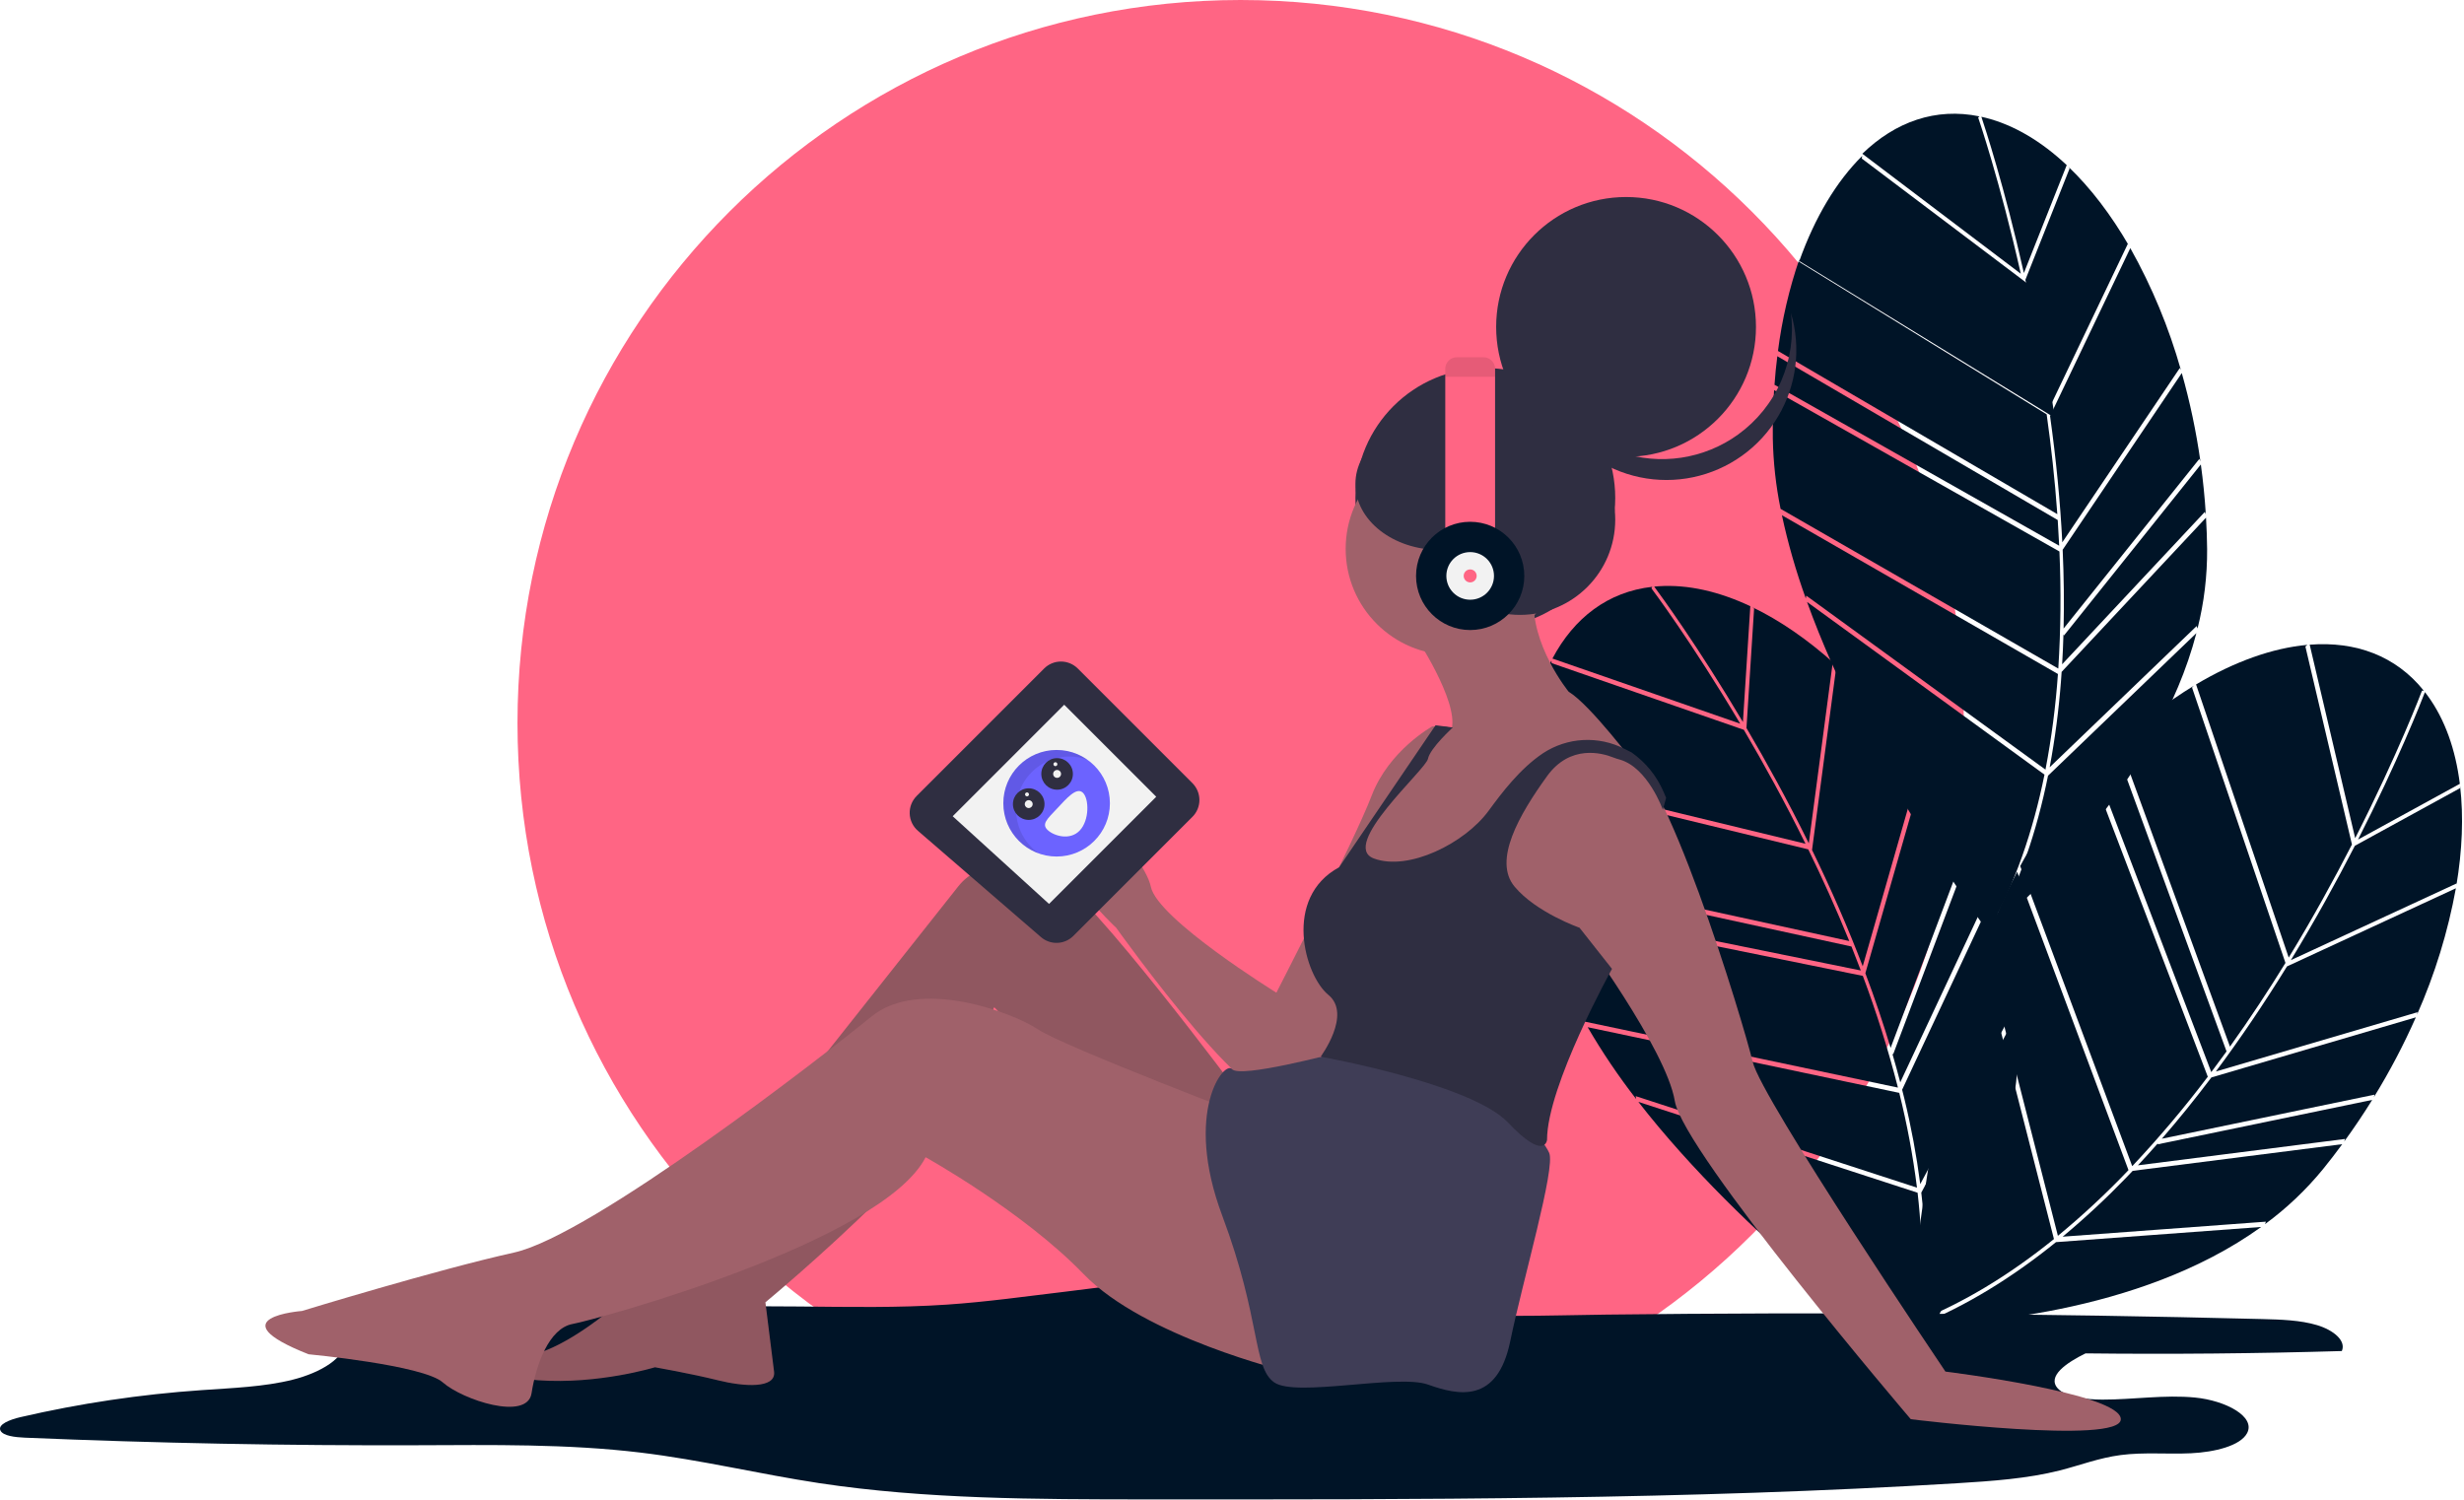 <svg width="1138" height="693" viewBox="0 0 1138 693" fill="none" xmlns="http://www.w3.org/2000/svg">
<g clip-path="url(#clip0)">
<path d="M573 668C757.463 668 907 518.463 907 334C907 149.537 757.463 0 573 0C388.537 0 239 149.537 239 334C239 518.463 388.537 668 573 668Z" fill="#FF6584"/>
<path d="M955.854 77.796L935.429 129.229C939.381 147.119 943.247 167.295 946.349 188.778L982.715 112.674L983.311 113.592C974.98 99.193 965.506 86.77 955.226 76.949L955.854 77.796Z" fill="#001427"/>
<path d="M934.73 126.092L954.516 76.27C942.915 65.362 930.302 57.767 917.145 54.415C916.46 54.241 915.779 54.088 915.098 53.938C916.685 58.66 925.817 86.434 934.73 126.092Z" fill="#001427"/>
<path d="M1018.3 236.428L1018.76 237.569C1018.27 229.803 1017.51 222.121 1016.46 214.522L953.242 293.532L953.012 293.019C952.875 297.682 952.67 302.281 952.397 306.817L1018.3 236.428Z" fill="#001427"/>
<path d="M1006.76 169.966L1007.29 171.014C1001.74 151.351 993.887 132.414 983.883 114.6L946.824 192.154C949.64 212.303 951.525 231.746 952.477 250.484L1006.76 169.966Z" fill="#001427"/>
<path d="M831.027 119.692C826.318 133.461 823.011 147.671 821.158 162.105L950.174 237.478C949.021 221.242 947.273 205.708 945.247 191.354L830.889 120.912L831.027 119.692Z" fill="#001427"/>
<path d="M819.455 178.946L819.572 177.719L951.034 252.05C950.849 248.062 950.624 244.109 950.362 240.19L820.87 164.538L820.995 163.313C820.339 168.399 819.825 173.61 819.455 178.946Z" fill="#001427"/>
<path d="M1015.76 211.96L1016.26 213.059C1014.31 199.296 1011.44 185.68 1007.66 172.303L952.646 253.91C953.21 266.408 953.352 278.542 953.071 290.312L1015.76 211.96Z" fill="#001427"/>
<path d="M945.884 358.273C940.639 384.303 932.594 407.514 921.82 427.642C936.886 414.796 996.699 360.395 1014.4 292.436L945.884 358.273Z" fill="#001427"/>
<path d="M822.973 237.978C825.792 251.03 829.481 263.879 834.018 276.438L834.223 275.108L944.703 355.466C947.502 340.872 949.423 326.124 950.455 311.3L822.973 237.978Z" fill="#001427"/>
<path d="M933.305 126.437C923.652 83.533 913.759 54.696 913.616 54.282L914.235 53.751C894.022 49.597 875.427 56.194 860.119 71.011L933.305 126.437Z" fill="#001427"/>
<path d="M952.164 310.327C952.069 311.732 951.98 313.145 951.872 314.538C950.855 327.902 949.111 341.2 946.648 354.374L1014.52 289.16L1014.94 290.29C1017.96 278.299 1019.44 265.975 1019.36 253.61C1019.31 248.753 1019.14 243.915 1018.85 239.099L952.164 310.327Z" fill="#001427"/>
<path d="M949 193C945.794 170.986 941.812 150.322 937.746 131.994L859.862 73.224L860.065 72C848.174 83.766 838.241 100.333 831 120.58L949 193Z" fill="#001427"/>
<path d="M944.248 357.781L834.576 278.011C861.757 353.326 914.766 425.681 918.161 430.274C930.721 408.224 939.042 383.496 944.248 357.781Z" fill="#001427"/>
<path d="M950.571 308.767L950.634 308.699C951.776 290.727 951.948 272.706 951.151 254.715L819.365 180.2C818.895 187.432 818.699 194.867 818.776 202.507C818.98 213.433 820.18 224.317 822.361 235.026L950.571 308.767Z" fill="#001427"/>
<path d="M1136.13 364.05L1087.6 390.636C1079.23 406.935 1069.34 424.94 1058.03 443.466L1134.58 408.045L1134.45 409.132C1137.22 392.729 1137.84 377.118 1136.19 362.997L1136.13 364.05Z" fill="#001427"/>
<path d="M1089.06 387.774L1136.08 362.022C1134.1 346.221 1129.23 332.327 1121.23 321.353C1120.82 320.782 1120.39 320.23 1119.96 319.68C1118.17 324.329 1107.49 351.546 1089.06 387.774Z" fill="#001427"/>
<path d="M1083.05 526.057L1082.68 527.228C1087.25 520.936 1091.56 514.531 1095.61 508.012L996.522 528.542L996.671 528C993.592 531.504 990.501 534.916 987.397 538.235L1083.05 526.057Z" fill="#001427"/>
<path d="M1116.55 467.508L1116.3 468.655C1124.56 449.971 1130.59 430.374 1134.25 410.274L1056.24 446.368C1045.56 463.683 1034.61 479.86 1023.39 494.899L1116.55 467.508Z" fill="#001427"/>
<path d="M1013.27 316.702C1000.86 324.303 989.252 333.138 978.618 343.073L1029.91 483.413C1039.38 470.173 1047.94 457.094 1055.54 444.746L1012.39 317.553L1013.27 316.702Z" fill="#001427"/>
<path d="M966.565 354.957L967.438 354.087L1021.28 495.185C1023.68 491.995 1026.03 488.807 1028.33 485.622L976.844 344.763L977.722 343.899C973.973 347.398 970.253 351.084 966.565 354.957Z" fill="#001427"/>
<path d="M1096.7 505.593L1096.38 506.756C1103.66 494.915 1110.14 482.596 1115.76 469.883L1021.33 497.645C1013.8 507.631 1006.17 517.067 998.444 525.953L1096.7 505.593Z" fill="#001427"/>
<path d="M949.561 573.712C928.92 590.414 907.92 603.16 886.783 611.79C906.581 611.506 987.346 607.757 1044.33 566.707L949.561 573.712Z" fill="#001427"/>
<path d="M931.623 402.667C925.469 414.518 920.116 426.767 915.599 439.334L916.606 438.44L950.443 570.796C961.906 561.341 972.793 551.208 983.043 540.449L931.623 402.667Z" fill="#001427"/>
<path d="M1087.74 387.131C1107.67 347.93 1118.45 319.41 1118.6 319L1119.41 318.986C1106.5 302.895 1087.97 296.115 1066.73 297.763L1087.74 387.131Z" fill="#001427"/>
<path d="M984.98 540.789C984.01 541.811 983.04 542.842 982.068 543.846C972.761 553.49 962.936 562.62 952.637 571.196L1046.5 564.257L1046.11 565.397C1056.08 558.086 1065.08 549.541 1072.91 539.967C1075.97 536.191 1078.92 532.357 1081.77 528.467L984.98 540.789Z" fill="#001427"/>
<path d="M1057.04 442.279C1068.22 423.956 1077.98 406.16 1086.25 390.049L1064.75 298.63L1065.66 297.845C1049.61 299.297 1032.07 305.518 1014.25 316.122L1057.04 442.279Z" fill="#001427"/>
<path d="M948.615 572.289L915.026 440.901C887.923 516.245 882.601 605.781 882.286 611.484C906.024 602.513 928.204 588.775 948.615 572.289Z" fill="#001427"/>
<path d="M984.748 538.572L984.839 538.561C997.182 525.446 1008.81 511.677 1019.67 497.312L965.696 355.866C960.722 361.136 955.828 366.738 951.015 372.671C944.203 381.216 938.185 390.364 933.034 400.003L984.748 538.572Z" fill="#001427"/>
<path d="M810.134 281.031L806.607 336.258C815.895 352.051 825.808 370.043 835.399 389.516L846.461 305.898L847.311 306.586C834.937 295.468 822.087 286.582 809.275 280.419L810.134 281.031Z" fill="#001427"/>
<path d="M804.973 333.491L808.39 279.994C793.985 273.206 779.643 269.881 766.094 270.76C765.389 270.805 764.694 270.871 764 270.939C766.969 274.938 784.239 298.53 804.973 333.491Z" fill="#001427"/>
<path d="M918.556 412.592L919.345 413.535C916.481 406.301 913.378 399.231 910.036 392.327L874.334 487.01L873.956 486.593C875.267 491.07 876.494 495.507 877.636 499.906L918.556 412.592Z" fill="#001427"/>
<path d="M887.038 352.951L887.868 353.784C876.513 336.799 863.187 321.218 848.167 307.368L836.894 392.579C845.8 410.872 853.602 428.78 860.3 446.306L887.038 352.951Z" fill="#001427"/>
<path d="M704.37 359.459C704.147 374.009 705.395 388.545 708.094 402.845L854.09 434.649C847.974 419.565 841.511 405.331 835.147 392.306L704.616 360.662L704.37 359.459Z" fill="#001427"/>
<path d="M711.679 419.388L711.412 418.184L859.412 448.242C858.003 444.506 856.568 440.816 855.107 437.17L708.572 405.249L708.312 404.044C709.26 409.084 710.382 414.199 711.679 419.388Z" fill="#001427"/>
<path d="M908.58 390.106L909.39 390.999C903.286 378.511 896.346 366.449 888.618 354.896L861.519 449.512C865.919 461.224 869.805 472.719 873.176 484L908.58 390.106Z" fill="#001427"/>
<path d="M887.347 550.855C890.404 577.231 889.929 601.792 885.903 624.265C896.261 607.391 936.33 537.166 932.161 467.062L887.347 550.855Z" fill="#001427"/>
<path d="M733.272 474.441C739.987 485.983 747.468 497.063 755.664 507.605L755.448 506.276L885.356 548.55C883.507 533.806 880.775 519.186 877.175 504.769L733.272 474.441Z" fill="#001427"/>
<path d="M803.724 334.259C781.282 296.44 762.96 272.073 762.697 271.724L763.122 271.028C742.614 273.324 726.968 285.347 716.99 304.169L803.724 334.259Z" fill="#001427"/>
<path d="M878.5 503.315C878.843 504.681 879.196 506.052 879.523 507.411C882.687 520.434 885.139 533.62 886.868 546.91L931.257 463.912L932.008 464.856C931.171 452.52 928.774 440.339 924.875 428.606C923.322 424.002 921.667 419.454 919.908 414.961L878.5 503.315Z" fill="#001427"/>
<path d="M833.872 389.71C824.376 370.465 814.574 352.688 805.391 337.081L716.667 306.299L716.487 305.116C709.125 319.444 704.985 337.596 704.403 358.324L833.872 389.71Z" fill="#001427"/>
<path d="M885.639 550.892L756.681 508.928C805.811 572.153 878.588 624.58 883.237 627.899C888.367 603.046 888.637 576.958 885.639 550.892Z" fill="#001427"/>
<path d="M876.503 502.324L876.542 502.24C872.072 484.795 866.666 467.603 860.347 450.739L711.982 420.608C713.771 427.631 715.882 434.763 718.317 442.004C721.888 452.333 726.393 462.314 731.777 471.823L876.503 502.324Z" fill="#001427"/>
<path d="M741.817 607.186C842.79 605.994 943.761 606.677 1044.73 609.235C1053.41 609.455 1062.43 609.737 1070.1 612.038C1077.77 614.338 1083.67 619.272 1081.57 624.013C1042.16 625.179 1002.7 625.539 963.207 625.094C954.606 629.307 945.163 635.652 950.449 641.334C954.107 645.265 963.136 646.436 971.032 646.445C985.332 646.462 999.691 644.114 1013.78 645.492C1027.87 646.869 1041.93 654.279 1037.8 661.972C1034.67 667.814 1022.78 670.706 1011.95 671.223C1001.13 671.739 990.054 670.665 979.477 672.049C969.425 673.363 960.717 676.779 951.31 679.164C936.47 682.926 920.021 684.088 903.837 685.076C779.565 692.668 654.263 692.608 529.258 692.539C478.652 692.512 427.357 692.435 378.488 685.047C350.632 680.836 323.939 674.296 295.731 670.903C262.037 666.85 227.214 667.4 192.758 667.522C132.268 667.735 71.829 666.569 11.441 664.024C6.947 663.835 1.431 663.193 0.218 660.755C-1.197 657.909 4.547 655.688 9.402 654.553C36.914 648.184 64.889 644.012 93.061 642.074C107.329 641.071 122.032 640.56 135.155 637.257C148.278 633.954 159.742 627.028 159.619 618.949C159.582 616.485 158.542 613.849 160.598 611.672C163.329 608.781 170.049 608.118 175.847 607.803C240.116 604.31 304.735 602.851 369.296 603.437C392.006 603.643 414.81 604.1 437.359 602.57C455.835 601.317 473.932 598.743 492.141 596.583C516.582 593.683 622.951 578.66 638.468 590.85C650.084 599.975 626.102 601.944 657.256 605.667C684.382 608.909 714.304 607.51 741.817 607.186Z" fill="#001427"/>
<path d="M686 290C719.137 290 746 263.137 746 230C746 196.863 719.137 170 686 170C652.863 170 626 196.863 626 230C626 263.137 652.863 290 686 290Z" fill="#2F2E41"/>
<path d="M751 211C784.137 211 811 184.137 811 151C811 117.863 784.137 91 751 91C717.863 91 691 117.863 691 151C691 184.137 717.863 211 751 211Z" fill="#2F2E41"/>
<path d="M802.753 200.684C794.987 206.297 785.99 209.968 776.514 211.391C767.039 212.814 757.36 211.947 748.288 208.862C739.216 205.777 731.015 200.565 724.371 193.661C717.727 186.757 712.832 178.362 710.097 169.179C711.132 177.409 713.862 185.335 718.115 192.456C722.367 199.577 728.05 205.74 734.804 210.554C741.559 215.369 749.238 218.73 757.357 220.427C765.476 222.124 773.859 222.119 781.976 220.412C790.093 218.706 797.768 215.335 804.517 210.513C811.266 205.69 816.941 199.521 821.185 192.395C825.429 185.268 828.15 177.339 829.175 169.108C830.2 160.877 829.508 152.523 827.141 144.573C828.485 155.254 826.93 166.099 822.639 175.972C818.348 185.844 811.479 194.38 802.753 200.684V200.684Z" fill="#2F2E41"/>
<path d="M670.5 302.5C697.562 302.5 719.5 280.562 719.5 253.5C719.5 226.438 697.562 204.5 670.5 204.5C643.438 204.5 621.5 226.438 621.5 253.5C621.5 280.562 643.438 302.5 670.5 302.5Z" fill="#A0616A"/>
<path d="M653.5 293.5C653.5 293.5 673.5 323.5 670.5 336.5C670.5 336.5 657.5 342.5 657.5 344.5C657.5 346.5 645.5 365.5 645.5 365.5L631.5 384.5L625.5 409.5H654.5L686.5 384.5L717.5 350.5C717.5 350.5 738.5 340.5 749.5 348.5L755.5 353.5C755.5 353.5 734.5 325.5 724.5 319.5C724.5 319.5 706.5 297.5 708.5 275.5L653.5 293.5Z" fill="#A0616A"/>
<path d="M661.5 335.5C661.5 335.5 641.5 346.5 633.5 367.5C625.5 388.5 589.5 458.5 589.5 458.5C589.5 458.5 586.5 503.5 588.5 505.5C590.5 507.5 613.5 485.5 617.5 479.5C621.5 473.5 637.5 401.5 637.5 401.5L663.5 359.5L668.5 335.5H661.5Z" fill="#A0616A"/>
<path d="M598.5 461.5L589.5 458.5C589.5 458.5 534.5 424.5 531.5 409.5C528.5 394.5 484.5 344.5 483.5 371.5C482.5 398.5 515.5 428.5 515.5 428.5C515.5 428.5 587.5 529.5 591.5 500.5L598.5 461.5Z" fill="#A0616A"/>
<path d="M689.5 392.5C689.5 392.5 690.5 420.5 729.5 430.5C729.5 430.5 769.5 484.5 773.5 508.5C777.5 532.5 882.5 655.5 882.5 655.5C882.5 655.5 979.5 667.5 979.5 655.5C979.5 643.5 898.5 633.5 898.5 633.5C898.5 633.5 813.5 507.5 809.5 490.5C805.5 473.5 767.5 347.5 749.5 348.5C749.5 348.5 732.5 340.5 722.5 346.5C712.5 352.5 689.5 392.5 689.5 392.5Z" fill="#A0616A"/>
<path d="M572.5 505.5C572.5 505.5 502.5 411.5 487.5 405.5C472.5 399.5 453.5 395.5 442.5 409.5C431.5 423.5 301.5 587.5 301.5 587.5C301.5 587.5 255.5 634.5 232.5 625.5C232.5 625.5 220.5 635.5 248.5 637.5C276.5 639.5 302.5 631.5 302.5 631.5C302.5 631.5 319.5 634.5 331.5 637.5C343.5 640.5 358.5 641.5 357.5 633.5L353.5 601.5C353.5 601.5 456.5 516.5 459.5 480.5C459.5 480.5 457.5 463.5 459.5 465.5C461.5 467.5 503.5 512.5 522.5 522.5C541.5 532.5 588.5 546.5 588.5 546.5L572.5 505.5Z" fill="#A0616A"/>
<path opacity="0.1" d="M572.5 505.5C572.5 505.5 502.5 411.5 487.5 405.5C472.5 399.5 453.5 395.5 442.5 409.5C431.5 423.5 301.5 587.5 301.5 587.5C301.5 587.5 255.5 634.5 232.5 625.5C232.5 625.5 220.5 635.5 248.5 637.5C276.5 639.5 302.5 631.5 302.5 631.5C302.5 631.5 319.5 634.5 331.5 637.5C343.5 640.5 358.5 641.5 357.5 633.5L353.5 601.5C353.5 601.5 456.5 516.5 459.5 480.5C459.5 480.5 457.5 463.5 459.5 465.5C461.5 467.5 503.5 512.5 522.5 522.5C541.5 532.5 588.5 546.5 588.5 546.5L572.5 505.5Z" fill="black"/>
<path d="M583.5 518.5C583.5 518.5 491.5 483.5 479.5 475.5C467.5 467.5 424.5 451.5 402.5 469.5C380.5 487.5 273.5 570.5 237.5 578.5C201.5 586.5 139.5 605.5 139.5 605.5C139.5 605.5 99.5 608.5 142.5 625.5C142.5 625.5 195.5 630.5 204.5 638.5C213.5 646.5 243.5 656.5 245.5 643.5C247.5 630.5 253.5 613.5 264.5 611.5C275.5 609.5 407.5 573.5 427.5 534.5C427.5 534.5 472.5 559.5 500.5 588.5C528.5 617.5 594.5 633.5 594.5 633.5L583.5 518.5Z" fill="#A0616A"/>
<path d="M616.5 486.5C616.5 486.5 572.665 498.152 569.082 493.826C565.5 489.5 546.5 513.5 564.5 561.5C582.5 609.5 578.5 631.5 588.5 638.5C598.5 645.5 645.5 634.5 659.5 639.5C673.5 644.5 691.5 648.5 697.5 619.5C703.5 590.5 718.5 539.5 715.5 532.5C712.5 525.5 696.5 509.5 696.5 509.5L663.5 492.5L616.5 486.5Z" fill="#3F3D56"/>
<path d="M768 374C768 374 761.038 354.499 748.115 350.843C747.022 350.546 745.945 350.193 744.888 349.785C740.034 347.858 725.225 343.65 714.5 358.5C701.5 376.5 689.5 397.5 699.5 409.5C709.5 421.5 729.5 428.5 729.5 428.5L744.5 447.5C744.5 447.5 714.5 501.5 714.5 526.5C714.5 526.5 713.5 536.5 696.5 518.5C679.5 500.5 609.931 488.055 609.931 488.055C609.931 488.055 624.5 468.5 613.5 459.5C602.5 450.5 592.429 414.652 618.465 400.576L663 335L671 336C671 336 660.5 345.5 659.5 350.5C658.5 355.5 618.5 390.5 634.5 396.5C650.5 402.5 676.5 389.5 687.5 374.5C693.55 366.25 702.02 354.975 712.744 347.829C718.25 344.235 724.607 342.158 731.173 341.805C737.74 341.452 744.282 342.838 750.142 345.821L753.5 347.5C760.037 352.076 765.165 358.386 768.308 365.72L769.5 368.5L768 374Z" fill="#2F2E41"/>
<path d="M702 284C726.301 284 746 264.301 746 240C746 215.7 726.301 196 702 196C677.699 196 658 215.7 658 240C658 264.301 677.699 284 702 284Z" fill="#2F2E41"/>
<path d="M665 254C686.539 254 704 240.345 704 223.5C704 206.655 686.539 193 665 193C643.461 193 626 206.655 626 223.5C626 240.345 643.461 254 665 254Z" fill="#2F2E41"/>
<path d="M679.5 283C683.09 283 686 277.851 686 271.5C686 265.149 683.09 260 679.5 260C675.91 260 673 265.149 673 271.5C673 277.851 675.91 283 679.5 283Z" fill="#A0616A"/>
<path d="M690.5 170.36V250H667.5V170.36C667.5 168.939 668.065 167.575 669.07 166.57C670.075 165.565 671.438 165 672.86 165H685.14C686.562 165 687.925 165.565 688.93 166.57C689.935 167.575 690.5 168.939 690.5 170.36Z" fill="#FF6584"/>
<path d="M679 291C692.807 291 704 279.807 704 266C704 252.193 692.807 241 679 241C665.193 241 654 252.193 654 266C654 279.807 665.193 291 679 291Z" fill="#001427"/>
<path d="M679 277C685.075 277 690 272.075 690 266C690 259.925 685.075 255 679 255C672.925 255 668 259.925 668 266C668 272.075 672.925 277 679 277Z" fill="#F2F2F2"/>
<path d="M679 269C680.657 269 682 267.657 682 266C682 264.343 680.657 263 679 263C677.343 263 676 264.343 676 266C676 267.657 677.343 269 679 269Z" fill="#FF6584"/>
<path opacity="0.1" d="M690.5 170.36V174H667.5V170.36C667.5 168.939 668.065 167.575 669.07 166.57C670.075 165.565 671.438 165 672.86 165H685.14C686.562 165 687.925 165.565 688.93 166.57C689.935 167.575 690.5 168.939 690.5 170.36Z" fill="black"/>
<path d="M423.354 367.646L482.234 308.766C483.254 307.746 484.464 306.937 485.797 306.385C487.129 305.833 488.558 305.549 490 305.549C491.442 305.549 492.871 305.833 494.203 306.385C495.536 306.937 496.746 307.746 497.766 308.766L550.734 361.734C552.794 363.794 553.951 366.587 553.951 369.5C553.951 372.413 552.794 375.207 550.734 377.266L495.72 432.28C493.758 434.242 491.126 435.389 488.354 435.49C485.581 435.591 482.873 434.639 480.774 432.825L423.94 383.724C422.797 382.737 421.871 381.525 421.218 380.164C420.565 378.802 420.199 377.321 420.144 375.813C420.089 374.304 420.346 372.8 420.898 371.395C421.45 369.99 422.286 368.714 423.354 367.646V367.646Z" fill="#2F2E41"/>
<path d="M440 377L491.5 325.5L534 368L484.5 417.5L440 377Z" fill="#F2F2F2"/>
<path d="M488 395.611C501.592 395.611 512.611 384.592 512.611 371C512.611 357.408 501.592 346.389 488 346.389C474.408 346.389 463.389 357.408 463.389 371C463.389 384.592 474.408 395.611 488 395.611Z" fill="#6C63FF"/>
<path opacity="0.1" d="M477.046 391.976C472.929 388.108 470.268 382.941 469.51 377.343C468.752 371.745 469.943 366.056 472.883 361.232C475.823 356.408 480.334 352.743 485.657 350.851C490.98 348.959 496.792 348.956 502.117 350.842C499.24 348.828 495.965 347.452 492.512 346.808C489.06 346.164 485.51 346.267 482.1 347.109C478.69 347.951 475.5 349.513 472.744 351.69C469.988 353.867 467.73 356.609 466.122 359.731C464.514 362.853 463.592 366.283 463.419 369.791C463.247 373.299 463.827 376.803 465.121 380.068C466.415 383.333 468.393 386.283 470.921 388.721C473.45 391.158 476.471 393.026 479.782 394.198C478.818 393.524 477.904 392.781 477.046 391.976V391.976Z" fill="black"/>
<path d="M500.1 366.109C503.035 368.867 503.19 378.794 498.709 383.564C494.227 388.333 486.806 386.139 483.871 383.381C480.936 380.623 483.599 378.346 488.08 373.577C492.562 368.808 497.165 363.352 500.1 366.109Z" fill="#F2F2F2"/>
<path d="M475.115 378.693C479.143 378.693 482.408 375.429 482.408 371.401C482.408 367.374 479.143 364.109 475.115 364.109C471.088 364.109 467.823 367.374 467.823 371.401C467.823 375.429 471.088 378.693 475.115 378.693Z" fill="#2F2E41"/>
<path d="M488.223 364.743C492.25 364.743 495.515 361.479 495.515 357.451C495.515 353.424 492.25 350.159 488.223 350.159C484.196 350.159 480.931 353.424 480.931 357.451C480.931 361.479 484.196 364.743 488.223 364.743Z" fill="#2F2E41"/>
<path d="M475.115 373.224C476.122 373.224 476.939 372.408 476.939 371.401C476.939 370.394 476.122 369.578 475.115 369.578C474.109 369.578 473.292 370.394 473.292 371.401C473.292 372.408 474.109 373.224 475.115 373.224Z" fill="#F2F2F2"/>
<path d="M474.331 367.823C474.834 367.823 475.242 367.415 475.242 366.912C475.242 366.408 474.834 366 474.331 366C473.827 366 473.419 366.408 473.419 366.912C473.419 367.415 473.827 367.823 474.331 367.823Z" fill="#F2F2F2"/>
<path d="M487.438 353.873C487.942 353.873 488.35 353.465 488.35 352.962C488.35 352.458 487.942 352.05 487.438 352.05C486.935 352.05 486.527 352.458 486.527 352.962C486.527 353.465 486.935 353.873 487.438 353.873Z" fill="#F2F2F2"/>
<path d="M488.223 359.274C489.23 359.274 490.046 358.458 490.046 357.451C490.046 356.444 489.23 355.628 488.223 355.628C487.216 355.628 486.4 356.444 486.4 357.451C486.4 358.458 487.216 359.274 488.223 359.274Z" fill="#F2F2F2"/>
</g>
<defs>
<clipPath id="clip0">
<rect width="1137.1" height="692.552" fill="white"/>
</clipPath>
</defs>
</svg>
